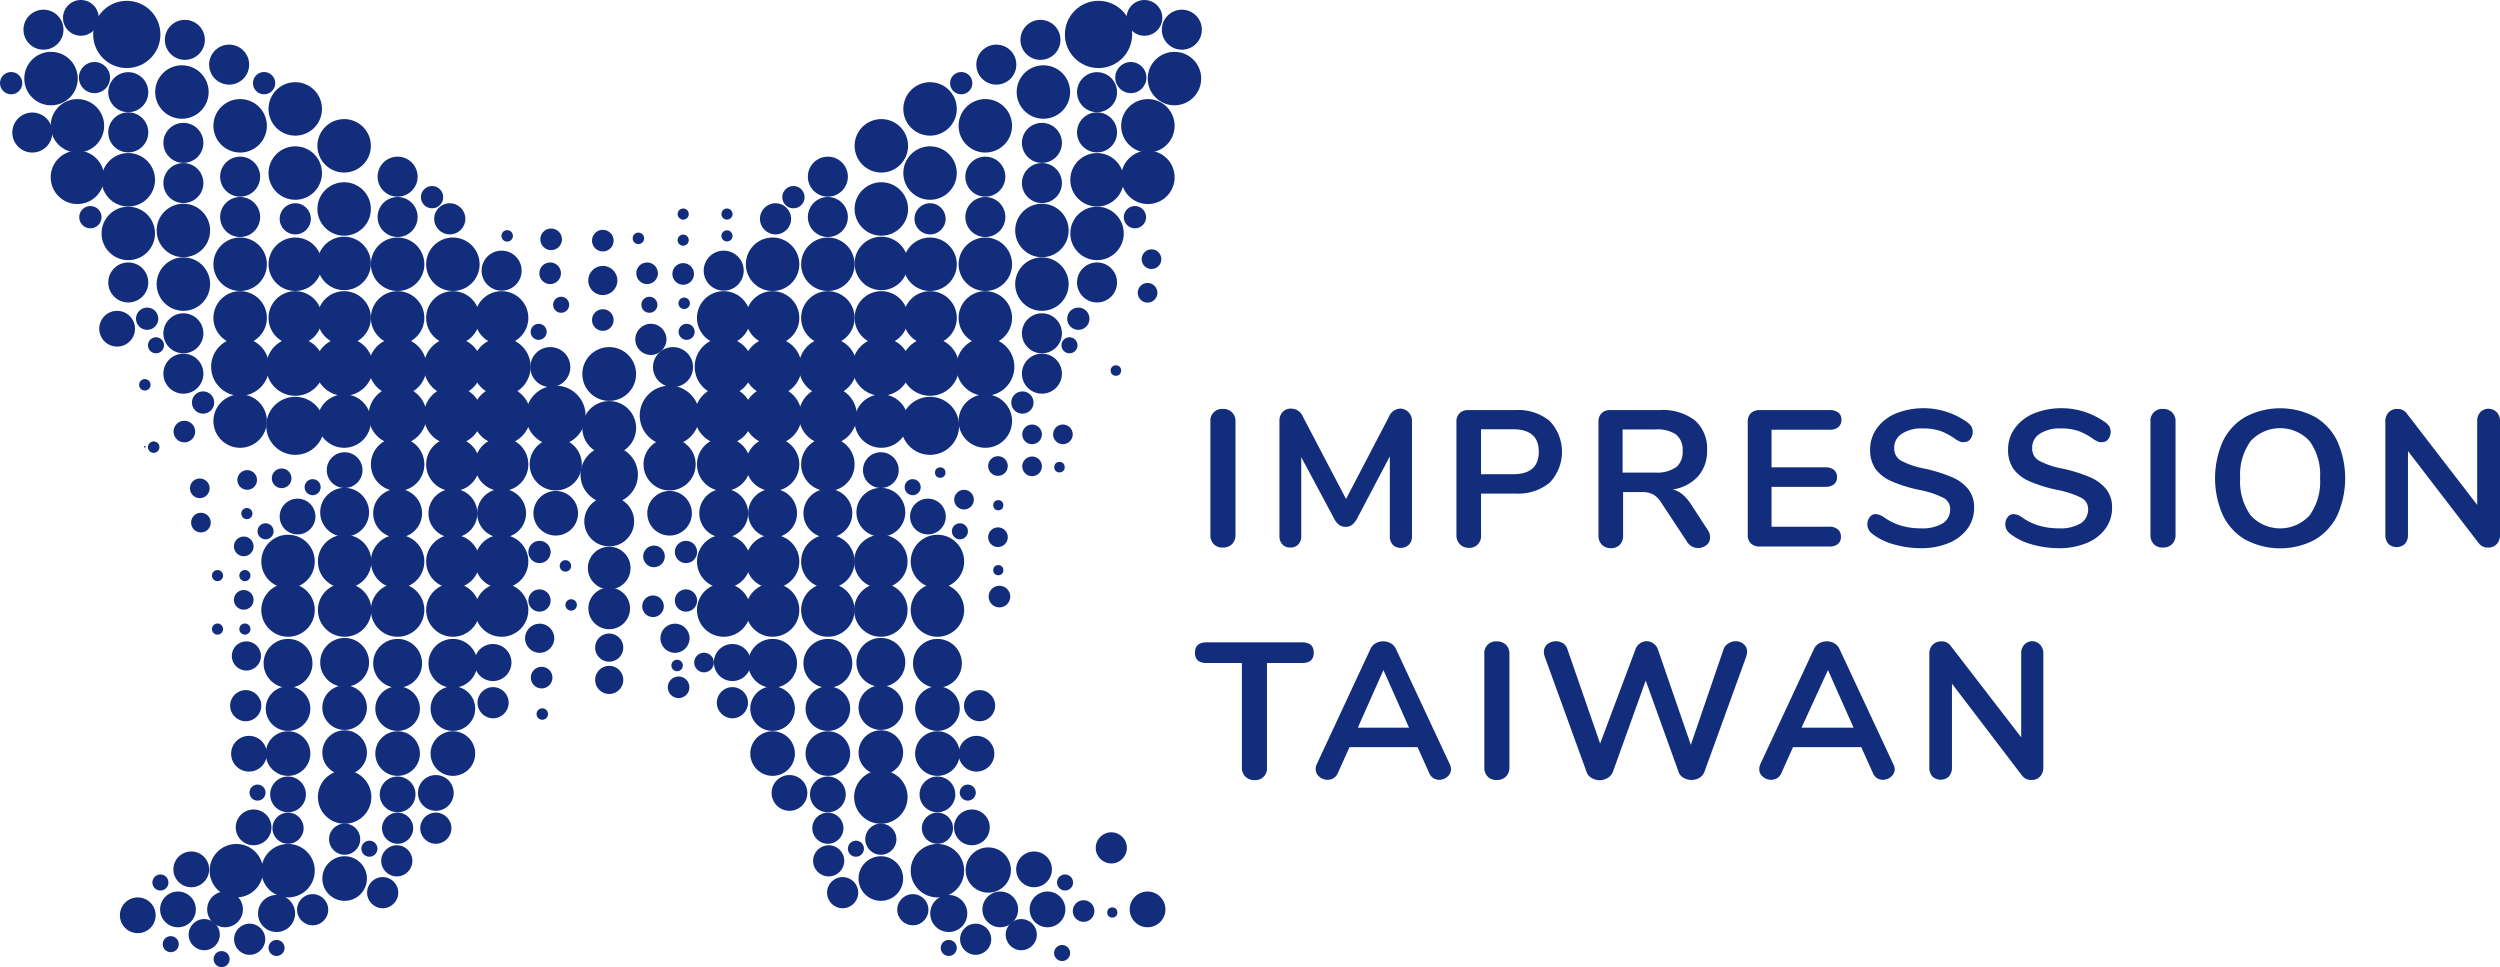 <svg xmlns="http://www.w3.org/2000/svg" viewBox="0 0 152.41 58.96"><defs><style>.cls-1{fill:#122d7c;}</style></defs><title>資產 1</title><g id="圖層_2" data-name="圖層 2"><g id="homepage"><path class="cls-1" d="M74,33.18a.76.76,0,0,1-.21-.55V25.69a.71.71,0,0,1,.76-.76.76.76,0,0,1,.56.21.74.74,0,0,1,.21.55v6.93a.76.76,0,0,1-.21.55.75.75,0,0,1-.56.21A.73.73,0,0,1,74,33.18Z"/><path class="cls-1" d="M85.88,25.14a.76.76,0,0,1,.2.55v7a.7.7,0,0,1-.19.52.67.67,0,0,1-.5.19.63.63,0,0,1-.48-.19.73.73,0,0,1-.18-.52V27.82l-2,3.8a1.18,1.18,0,0,1-.31.38.63.63,0,0,1-.39.12.65.65,0,0,1-.39-.12,1.08,1.08,0,0,1-.31-.39l-2-3.74v4.81a.72.72,0,0,1-.18.51.64.64,0,0,1-.49.19.63.63,0,0,1-.48-.19.73.73,0,0,1-.18-.52v-7a.77.77,0,0,1,.19-.55.69.69,0,0,1,.53-.21.79.79,0,0,1,.72.51l2.62,5,2.61-5a.78.78,0,0,1,.7-.51A.71.71,0,0,1,85.88,25.14Z"/><path class="cls-1" d="M89,33.18a.76.76,0,0,1-.21-.56V25.72a.7.7,0,0,1,.19-.53A.74.74,0,0,1,89.5,25h2.9a3,3,0,0,1,2.08.67,2.73,2.73,0,0,1,0,3.75,3,3,0,0,1-2.08.67H90.29v2.54a.71.71,0,0,1-.77.77A.74.74,0,0,1,89,33.18Zm3.24-4.27q1.57,0,1.57-1.37t-1.57-1.37H90.29v2.74Z"/><path class="cls-1" d="M104.25,32.78a.55.55,0,0,1-.22.45.79.79,0,0,1-.51.18.77.77,0,0,1-.65-.35l-1.57-2.38a1.53,1.53,0,0,0-.5-.53,1.38,1.38,0,0,0-.69-.15H98.95v2.65a.77.77,0,0,1-.2.56.72.72,0,0,1-.54.21.74.74,0,0,1-.55-.21.76.76,0,0,1-.21-.56V25.72a.7.7,0,0,1,.19-.53.74.74,0,0,1,.54-.19h3a3.23,3.23,0,0,1,2.15.63,2.27,2.27,0,0,1,.74,1.82,2.31,2.31,0,0,1-.55,1.59,2.6,2.6,0,0,1-1.55.8,1.49,1.49,0,0,1,.6.3,2.61,2.61,0,0,1,.51.59l1.07,1.64A.75.75,0,0,1,104.25,32.78Zm-2.07-4.29a1.21,1.21,0,0,0,.4-1,1.19,1.19,0,0,0-.4-1,2.06,2.06,0,0,0-1.26-.31h-2v2.63h2A2,2,0,0,0,102.18,28.48Z"/><path class="cls-1" d="M106.74,33.13a.7.7,0,0,1-.19-.53V25.72a.7.7,0,0,1,.19-.53.74.74,0,0,1,.54-.19h4.26a.82.82,0,0,1,.53.15.53.53,0,0,1,.19.44.56.56,0,0,1-.19.45.8.8,0,0,1-.53.16H108v2.29h3.27a.82.82,0,0,1,.53.15.55.55,0,0,1,.19.45.53.53,0,0,1-.19.44.82.82,0,0,1-.53.15H108v2.43h3.51a.8.8,0,0,1,.53.16.56.56,0,0,1,.19.46.53.53,0,0,1-.19.44.82.82,0,0,1-.53.15h-4.26A.74.74,0,0,1,106.74,33.13Z"/><path class="cls-1" d="M115.43,33.18a3.79,3.79,0,0,1-1.32-.66.72.72,0,0,1-.12-1,.44.44,0,0,1,.35-.18,1,1,0,0,1,.48.17,3.54,3.54,0,0,0,1.06.53,4.28,4.28,0,0,0,1.23.17,2.42,2.42,0,0,0,1.32-.3,1,1,0,0,0,.46-.88.76.76,0,0,0-.43-.69,5.73,5.73,0,0,0-1.43-.47,8.5,8.5,0,0,1-1.69-.52,2.39,2.39,0,0,1-1-.76,2,2,0,0,1-.33-1.17,2.2,2.2,0,0,1,.41-1.31,2.73,2.73,0,0,1,1.15-.9,4.57,4.57,0,0,1,4.41.57.91.91,0,0,1,.22.25.74.74,0,0,1-.08.74.44.44,0,0,1-.35.18.65.65,0,0,1-.22,0l-.27-.13a4,4,0,0,0-.94-.53,3.19,3.19,0,0,0-1.12-.17,2.19,2.19,0,0,0-1.27.32,1,1,0,0,0-.47.9.83.83,0,0,0,.41.74,4.84,4.84,0,0,0,1.4.48,9.4,9.4,0,0,1,1.71.53,2.53,2.53,0,0,1,1,.74,1.78,1.78,0,0,1,.35,1.12,2.14,2.14,0,0,1-.41,1.29,2.66,2.66,0,0,1-1.15.87,4.31,4.31,0,0,1-1.69.31A6,6,0,0,1,115.43,33.18Z"/><path class="cls-1" d="M123.84,33.18a3.79,3.79,0,0,1-1.32-.66.72.72,0,0,1-.12-1,.44.44,0,0,1,.35-.18,1,1,0,0,1,.48.17,3.54,3.54,0,0,0,1.06.53,4.28,4.28,0,0,0,1.23.17,2.42,2.42,0,0,0,1.32-.3,1,1,0,0,0,.46-.88.76.76,0,0,0-.43-.69,5.73,5.73,0,0,0-1.43-.47,8.5,8.5,0,0,1-1.69-.52,2.39,2.39,0,0,1-1-.76,2,2,0,0,1-.33-1.17,2.2,2.2,0,0,1,.41-1.31,2.73,2.73,0,0,1,1.15-.9,4.57,4.57,0,0,1,4.41.57.91.91,0,0,1,.22.25.74.74,0,0,1-.08.74.44.44,0,0,1-.35.18.65.65,0,0,1-.22,0l-.27-.13a4,4,0,0,0-.94-.53,3.19,3.19,0,0,0-1.12-.17,2.19,2.19,0,0,0-1.27.32,1,1,0,0,0-.47.9.83.83,0,0,0,.41.74,4.84,4.84,0,0,0,1.4.48,9.4,9.4,0,0,1,1.71.53,2.53,2.53,0,0,1,1,.74,1.78,1.78,0,0,1,.35,1.12,2.14,2.14,0,0,1-.41,1.29,2.66,2.66,0,0,1-1.15.87,4.31,4.31,0,0,1-1.69.31A6,6,0,0,1,123.84,33.18Z"/><path class="cls-1" d="M131.31,33.18a.76.76,0,0,1-.21-.55V25.69a.71.71,0,0,1,.76-.76.76.76,0,0,1,.56.21.74.74,0,0,1,.21.55v6.93a.76.76,0,0,1-.21.55.75.75,0,0,1-.56.21A.73.73,0,0,1,131.31,33.18Z"/><path class="cls-1" d="M136.9,32.91a3.47,3.47,0,0,1-1.38-1.49,5.57,5.57,0,0,1,0-4.53,3.43,3.43,0,0,1,1.38-1.48,4.54,4.54,0,0,1,4.22,0,3.45,3.45,0,0,1,1.37,1.48,5.57,5.57,0,0,1,0,4.53,3.48,3.48,0,0,1-1.38,1.49,4.51,4.51,0,0,1-4.2,0Zm3.9-1.49a3.51,3.51,0,0,0,.64-2.27,3.49,3.49,0,0,0-.64-2.26,2.44,2.44,0,0,0-3.59,0,3.48,3.48,0,0,0-.64,2.26,3.51,3.51,0,0,0,.64,2.27,2.43,2.43,0,0,0,3.59,0Z"/><path class="cls-1" d="M152.22,25.14a.77.77,0,0,1,.19.55v6.93a.78.78,0,0,1-.2.55.68.68,0,0,1-.52.21.67.67,0,0,1-.58-.27l-4.31-5.61v5.11a.8.8,0,0,1-.19.55.74.74,0,0,1-1,0,.8.8,0,0,1-.19-.55V25.69a.75.75,0,0,1,.2-.55.71.71,0,0,1,.53-.21.66.66,0,0,1,.57.27l4.3,5.58v-5.1a.77.77,0,0,1,.19-.55.67.67,0,0,1,.51-.21A.69.69,0,0,1,152.22,25.14Z"/><path class="cls-1" d="M75.92,47.34a.74.74,0,0,1-.21-.55V40.42H73.56q-.71,0-.71-.63t.71-.63h5.82q.71,0,.71.63t-.71.63H77.24v6.38a.71.71,0,0,1-.76.76A.76.76,0,0,1,75.92,47.34Z"/><path class="cls-1" d="M88.46,46.89a.59.59,0,0,1-.22.46.74.74,0,0,1-.5.19.65.65,0,0,1-.61-.41l-.71-1.58H82.27l-.71,1.58a.67.67,0,0,1-.26.31.69.69,0,0,1-.37.1.75.75,0,0,1-.5-.19.58.58,0,0,1-.22-.46.73.73,0,0,1,.07-.31l3.26-7a.76.76,0,0,1,.32-.36.94.94,0,0,1,.93,0,.76.76,0,0,1,.32.36l3.27,7A.73.73,0,0,1,88.46,46.89Zm-5.68-2.53H85.9l-1.56-3.51Z"/><path class="cls-1" d="M90.7,47.35a.76.76,0,0,1-.21-.55V39.86a.71.71,0,0,1,.76-.76.76.76,0,0,1,.56.21.74.74,0,0,1,.21.55v6.93a.76.76,0,0,1-.21.55.75.75,0,0,1-.56.21A.73.73,0,0,1,90.7,47.35Z"/><path class="cls-1" d="M105.4,39.21a.74.74,0,0,1,.41-.12.73.73,0,0,1,.49.18.59.59,0,0,1,.21.47,1.2,1.2,0,0,1-.06.31l-2.54,7a.73.73,0,0,1-.31.37.92.92,0,0,1-.48.13,1,1,0,0,1-.48-.13.67.67,0,0,1-.31-.37l-2-5.56-2,5.56a.73.73,0,0,1-.31.37.94.94,0,0,1-1,0,.67.67,0,0,1-.3-.37l-2.54-7a1,1,0,0,1-.06-.31.58.58,0,0,1,.22-.47.83.83,0,0,1,.94-.06.66.66,0,0,1,.27.35l2,5.77L99.7,39.6a.75.75,0,0,1,.27-.37.7.7,0,0,1,.41-.14.72.72,0,0,1,.42.14.74.74,0,0,1,.28.38l2,5.8,2-5.84A.67.67,0,0,1,105.4,39.21Z"/><path class="cls-1" d="M115.51,46.89a.59.59,0,0,1-.22.46.74.74,0,0,1-.5.19.65.65,0,0,1-.61-.41l-.71-1.58h-4.16l-.71,1.58a.67.67,0,0,1-.26.31.69.69,0,0,1-.37.1.75.75,0,0,1-.5-.19.58.58,0,0,1-.22-.46.73.73,0,0,1,.07-.31l3.26-7a.76.76,0,0,1,.32-.36.94.94,0,0,1,.93,0,.76.76,0,0,1,.32.36l3.27,7A.73.73,0,0,1,115.51,46.89Zm-5.68-2.53H113l-1.56-3.51Z"/><path class="cls-1" d="M124.38,39.31a.77.77,0,0,1,.19.55v6.93a.78.78,0,0,1-.2.55.68.68,0,0,1-.52.21.67.67,0,0,1-.58-.27L119,41.68v5.11a.8.8,0,0,1-.19.55.74.74,0,0,1-1,0,.8.8,0,0,1-.19-.55V39.86a.75.75,0,0,1,.2-.55.71.71,0,0,1,.53-.21.66.66,0,0,1,.57.27l4.3,5.58v-5.1a.77.77,0,0,1,.19-.55.67.67,0,0,1,.51-.21A.69.69,0,0,1,124.38,39.31Z"/><circle class="cls-1" cx="33.54" cy="16.66" r="0.66"/><circle class="cls-1" cx="36.75" cy="17.1" r="0.89"/><circle class="cls-1" cx="32.9" cy="38.91" r="0.89"/><circle class="cls-1" cx="41.15" cy="38.91" r="0.89"/><circle class="cls-1" cx="39.45" cy="16.66" r="0.66"/><circle class="cls-1" cx="36.75" cy="14.67" r="0.66"/><circle class="cls-1" cx="33.6" cy="14.59" r="0.66"/><circle class="cls-1" cx="30.92" cy="14.38" r="0.35"/><circle class="cls-1" cx="38.92" cy="14.53" r="0.35"/><circle class="cls-1" cx="33.02" cy="41.31" r="0.66"/><circle class="cls-1" cx="41.37" cy="41.9" r="0.66"/><circle class="cls-1" cx="15.02" cy="39.99" r="0.89"/><circle class="cls-1" cx="11.24" cy="26.31" r="0.66"/><circle class="cls-1" cx="39.81" cy="36.96" r="0.66"/><circle class="cls-1" cx="39.87" cy="33.92" r="0.66"/><circle class="cls-1" cx="60.93" cy="36.37" r="0.66"/><circle class="cls-1" cx="8.83" cy="23.46" r="0.35"/><circle class="cls-1" cx="34.82" cy="36.88" r="0.35"/><circle class="cls-1" cx="33.06" cy="43.53" r="0.35"/><circle class="cls-1" cx="41.71" cy="18.49" r="0.35"/><circle class="cls-1" cx="41.28" cy="40.57" r="0.35"/><circle class="cls-1" cx="9.37" cy="27.26" r="0.35"/><circle class="cls-1" cx="34.47" cy="34.5" r="0.35"/><circle class="cls-1" cx="41.65" cy="14.64" r="0.34"/><circle class="cls-1" cx="15.05" cy="31.31" r="0.34"/><circle class="cls-1" cx="14.93" cy="35.09" r="0.34"/><circle class="cls-1" cx="13.26" cy="35.09" r="0.34"/><circle class="cls-1" cx="41.65" cy="13.05" r="0.34"/><circle class="cls-1" cx="44.32" cy="13.05" r="0.34"/><circle class="cls-1" cx="44.32" cy="14.38" r="0.34"/><circle class="cls-1" cx="41.65" cy="16.7" r="0.66"/><circle class="cls-1" cx="36.75" cy="19.51" r="0.66"/><circle class="cls-1" cx="17.17" cy="29.16" r="0.6"/><circle class="cls-1" cx="41.65" cy="16.55" r="0.06"/><circle class="cls-1" cx="42.92" cy="40.39" r="0.6"/><circle class="cls-1" cx="70.2" cy="15.8" r="0.6"/><circle class="cls-1" cx="60.84" cy="28.41" r="0.6"/><circle class="cls-1" cx="60.84" cy="32.75" r="0.6"/><circle class="cls-1" cx="66.06" cy="55.54" r="0.66"/><circle class="cls-1" cx="12.18" cy="29.77" r="0.6"/><circle class="cls-1" cx="14.86" cy="33.31" r="0.6"/><circle class="cls-1" cx="14.93" cy="38.35" r="0.34"/><circle class="cls-1" cx="13.26" cy="38.35" r="0.34"/><circle class="cls-1" cx="14.86" cy="36.57" r="0.6"/><circle class="cls-1" cx="62.92" cy="28.43" r="0.6"/><circle class="cls-1" cx="62.92" cy="26.48" r="0.6"/><circle class="cls-1" cx="64.8" cy="26.48" r="0.6"/><circle class="cls-1" cx="64.59" cy="28.48" r="0.32"/><circle class="cls-1" cx="69.96" cy="17.85" r="0.6"/><circle class="cls-1" cx="15.07" cy="29.26" r="0.6"/><circle class="cls-1" cx="12.25" cy="31.86" r="0.6"/><circle class="cls-1" cx="68.03" cy="22.59" r="0.32"/><circle class="cls-1" cx="57.32" cy="28.81" r="0.32"/><circle class="cls-1" cx="60.86" cy="34.76" r="0.31"/><circle class="cls-1" cx="67.81" cy="55.63" r="0.31"/><circle class="cls-1" cx="60.86" cy="30.8" r="0.31"/><circle class="cls-1" cx="58.77" cy="30.46" r="0.6"/><circle class="cls-1" cx="8.83" cy="27.24" r="0.05"/><circle class="cls-1" cx="58.43" cy="30.37" r="0.05"/><circle class="cls-1" cx="1.97" cy="8.08" r="1.22"/><circle class="cls-1" cx="0.68" cy="5.07" r="0.68"/><circle class="cls-1" cx="2.65" cy="1.81" r="1.22"/><circle class="cls-1" cx="40.82" cy="25.33" r="1.82"/><circle class="cls-1" cx="40.82" cy="28.31" r="1.59"/><circle class="cls-1" cx="40.82" cy="31.29" r="1.36"/><circle class="cls-1" cx="44.65" cy="40.39" r="1.13"/><circle class="cls-1" cx="41.82" cy="33.65" r="0.68"/><circle class="cls-1" cx="58.6" cy="5.07" r="0.68"/><circle class="cls-1" cx="65.74" cy="19.43" r="0.68"/><circle class="cls-1" cx="62.33" cy="24.54" r="0.68"/><circle class="cls-1" cx="69.19" cy="13.24" r="0.68"/><circle class="cls-1" cx="48.37" cy="12.02" r="0.68"/><circle class="cls-1" cx="41.86" cy="20.23" r="0.49"/><circle class="cls-1" cx="52.18" cy="51.74" r="0.49"/><circle class="cls-1" cx="44.12" cy="19.38" r="1.63"/><circle class="cls-1" cx="47.1" cy="19.38" r="1.63"/><circle class="cls-1" cx="44.12" cy="22.36" r="1.77"/><circle class="cls-1" cx="47.1" cy="22.36" r="1.77"/><circle class="cls-1" cx="44.12" cy="25.33" r="1.77"/><circle class="cls-1" cx="47.1" cy="25.33" r="1.77"/><circle class="cls-1" cx="44.12" cy="28.31" r="1.63"/><circle class="cls-1" cx="47.1" cy="28.31" r="1.63"/><circle class="cls-1" cx="44.12" cy="31.29" r="1.49"/><circle class="cls-1" cx="47.1" cy="31.29" r="1.49"/><circle class="cls-1" cx="47.1" cy="43.2" r="1.36"/><circle class="cls-1" cx="48.13" cy="48.34" r="1.09"/><circle class="cls-1" cx="50.52" cy="52.48" r="0.95"/><circle class="cls-1" cx="51.37" cy="54.42" r="0.95"/><circle class="cls-1" cx="50.47" cy="19.38" r="1.63"/><circle class="cls-1" cx="47.1" cy="16.11" r="1.63"/><circle class="cls-1" cx="50.47" cy="16.11" r="1.63"/><circle class="cls-1" cx="50.47" cy="22.36" r="1.77"/><circle class="cls-1" cx="50.47" cy="25.33" r="1.77"/><circle class="cls-1" cx="50.47" cy="28.31" r="1.63"/><circle class="cls-1" cx="50.47" cy="31.29" r="1.49"/><circle class="cls-1" cx="50.47" cy="43.2" r="1.36"/><circle class="cls-1" cx="50.47" cy="48.43" r="1.09"/><circle class="cls-1" cx="39.68" cy="20.69" r="0.95"/><circle class="cls-1" cx="50.47" cy="50.49" r="0.95"/><circle class="cls-1" cx="47.28" cy="13.34" r="0.95"/><circle class="cls-1" cx="57.15" cy="50.49" r="0.95"/><circle class="cls-1" cx="53.7" cy="51.16" r="0.95"/><circle class="cls-1" cx="68.94" cy="4.73" r="0.95"/><circle class="cls-1" cx="55.64" cy="29.7" r="0.49"/><circle class="cls-1" cx="53.7" cy="31.23" r="1.49"/><circle class="cls-1" cx="44.12" cy="34.23" r="1.63"/><circle class="cls-1" cx="47.1" cy="34.23" r="1.63"/><circle class="cls-1" cx="47.1" cy="40.44" r="1.49"/><circle class="cls-1" cx="50.47" cy="34.23" r="1.63"/><circle class="cls-1" cx="53.7" cy="34.23" r="1.63"/><circle class="cls-1" cx="53.7" cy="48.59" r="1.63"/><circle class="cls-1" cx="57.15" cy="53.08" r="1.63"/><circle class="cls-1" cx="60.25" cy="53.04" r="1.38"/><circle class="cls-1" cx="50.47" cy="40.44" r="1.49"/><circle class="cls-1" cx="53.7" cy="40.38" r="1.49"/><circle class="cls-1" cx="53.7" cy="43.14" r="1.36"/><circle class="cls-1" cx="59.53" cy="45.95" r="1.09"/><circle class="cls-1" cx="53.7" cy="28.66" r="1.09"/><circle class="cls-1" cx="56.57" cy="31.49" r="1.09"/><circle class="cls-1" cx="44.65" cy="42.84" r="0.95"/><circle class="cls-1" cx="59" cy="48.32" r="0.49"/><circle class="cls-1" cx="64.75" cy="58.1" r="0.49"/><circle class="cls-1" cx="39.59" cy="18.58" r="0.49"/><circle class="cls-1" cx="34.21" cy="18.58" r="0.49"/><circle class="cls-1" cx="57.15" cy="43.2" r="1.36"/><circle class="cls-1" cx="57.84" cy="55.69" r="1.13"/><circle class="cls-1" cx="47.1" cy="45.94" r="1.36"/><circle class="cls-1" cx="50.47" cy="45.94" r="1.36"/><circle class="cls-1" cx="53.7" cy="45.88" r="1.36"/><circle class="cls-1" cx="53.7" cy="53.56" r="1.36"/><circle class="cls-1" cx="57.15" cy="45.94" r="1.36"/><circle class="cls-1" cx="57.15" cy="48.43" r="1.09"/><circle class="cls-1" cx="59.48" cy="57.26" r="0.95"/><circle class="cls-1" cx="59.72" cy="43.02" r="0.95"/><circle class="cls-1" cx="62.26" cy="56.98" r="0.95"/><circle class="cls-1" cx="57.84" cy="57.79" r="0.49"/><circle class="cls-1" cx="64.93" cy="53.8" r="0.49"/><circle class="cls-1" cx="58.52" cy="32.39" r="0.49"/><circle class="cls-1" cx="65.2" cy="21.05" r="0.49"/><circle class="cls-1" cx="60.98" cy="55.44" r="1.09"/><circle class="cls-1" cx="63.86" cy="55.44" r="1.09"/><circle class="cls-1" cx="69.96" cy="55.44" r="1.09"/><circle class="cls-1" cx="69.77" cy="1.09" r="1.09"/><circle class="cls-1" cx="63.04" cy="53" r="1.09"/><circle class="cls-1" cx="7.14" cy="20.04" r="1.09"/><circle class="cls-1" cx="59.25" cy="50.44" r="1.09"/><circle class="cls-1" cx="55.65" cy="55.46" r="0.95"/><circle class="cls-1" cx="67.75" cy="51.69" r="0.95"/><circle class="cls-1" cx="57.15" cy="34.23" r="1.63"/><circle class="cls-1" cx="41.82" cy="36.61" r="0.68"/><circle class="cls-1" cx="44.12" cy="37.19" r="1.63"/><circle class="cls-1" cx="47.1" cy="37.19" r="1.63"/><circle class="cls-1" cx="50.47" cy="37.19" r="1.63"/><circle class="cls-1" cx="53.7" cy="37.19" r="1.63"/><circle class="cls-1" cx="57.15" cy="37.19" r="1.63"/><circle class="cls-1" cx="57.15" cy="40.44" r="1.49"/><circle class="cls-1" cx="44.12" cy="16.5" r="1.22"/><circle class="cls-1" cx="41.03" cy="22.38" r="1.22"/><circle class="cls-1" cx="33.55" cy="22.38" r="1.22"/><circle class="cls-1" cx="60.74" cy="3.94" r="1.22"/><circle class="cls-1" cx="50.47" cy="13.23" r="1.22"/><circle class="cls-1" cx="50.47" cy="10.77" r="1.22"/><circle class="cls-1" cx="63.43" cy="2.43" r="1.22"/><circle class="cls-1" cx="53.73" cy="19.38" r="1.63"/><circle class="cls-1" cx="53.73" cy="16.06" r="1.63"/><circle class="cls-1" cx="53.73" cy="12.74" r="1.63"/><circle class="cls-1" cx="53.73" cy="8.89" r="1.63"/><circle class="cls-1" cx="53.73" cy="25.67" r="1.63"/><circle class="cls-1" cx="56.7" cy="19.38" r="1.63"/><circle class="cls-1" cx="53.73" cy="22.36" r="1.77"/><circle class="cls-1" cx="56.7" cy="22.36" r="1.77"/><circle class="cls-1" cx="56.7" cy="25.96" r="1.77"/><circle class="cls-1" cx="60.07" cy="19.38" r="1.63"/><circle class="cls-1" cx="60.07" cy="25.67" r="1.63"/><circle class="cls-1" cx="56.7" cy="16.11" r="1.63"/><circle class="cls-1" cx="56.7" cy="10.55" r="1.63"/><circle class="cls-1" cx="56.7" cy="6.64" r="1.63"/><circle class="cls-1" cx="60.07" cy="16.11" r="1.63"/><circle class="cls-1" cx="60.07" cy="7.67" r="1.63"/><circle class="cls-1" cx="69.98" cy="7.67" r="1.63"/><circle class="cls-1" cx="69.98" cy="10.81" r="1.63"/><circle class="cls-1" cx="71.6" cy="4.79" r="1.63"/><circle class="cls-1" cx="63.61" cy="5.61" r="1.63"/><circle class="cls-1" cx="60.07" cy="22.36" r="1.77"/><circle class="cls-1" cx="56.7" cy="13.34" r="0.95"/><circle class="cls-1" cx="72.05" cy="1.81" r="1.22"/><circle class="cls-1" cx="60.07" cy="13.23" r="1.22"/><circle class="cls-1" cx="60.07" cy="10.77" r="1.22"/><circle class="cls-1" cx="63.52" cy="17.32" r="1.63"/><circle class="cls-1" cx="63.52" cy="14.05" r="1.63"/><circle class="cls-1" cx="63.52" cy="11.16" r="1.22"/><circle class="cls-1" cx="63.52" cy="20.32" r="1.22"/><circle class="cls-1" cx="63.52" cy="22.78" r="1.22"/><circle class="cls-1" cx="63.52" cy="8.71" r="1.22"/><circle class="cls-1" cx="66.97" cy="2.1" r="2.05"/><circle class="cls-1" cx="66.88" cy="14.23" r="1.63"/><circle class="cls-1" cx="66.88" cy="10.96" r="1.63"/><circle class="cls-1" cx="66.88" cy="8.07" r="1.22"/><circle class="cls-1" cx="66.88" cy="17.22" r="1.22"/><circle class="cls-1" cx="66.88" cy="5.62" r="1.22"/><circle class="cls-1" cx="33.88" cy="25.33" r="1.82"/><circle class="cls-1" cx="33.88" cy="28.31" r="1.59"/><circle class="cls-1" cx="33.88" cy="31.29" r="1.36"/><circle class="cls-1" cx="30.05" cy="40.39" r="1.13"/><circle class="cls-1" cx="32.89" cy="33.65" r="0.68"/><circle class="cls-1" cx="16.1" cy="5.07" r="0.68"/><circle class="cls-1" cx="8.97" cy="19.43" r="0.68"/><circle class="cls-1" cx="12.38" cy="24.54" r="0.68"/><circle class="cls-1" cx="5.51" cy="13.24" r="0.68"/><circle class="cls-1" cx="26.34" cy="12.02" r="0.68"/><circle class="cls-1" cx="32.84" cy="20.23" r="0.49"/><circle class="cls-1" cx="22.52" cy="51.74" r="0.49"/><circle class="cls-1" cx="30.58" cy="19.38" r="1.63"/><circle class="cls-1" cx="27.61" cy="19.38" r="1.63"/><circle class="cls-1" cx="30.58" cy="22.36" r="1.77"/><circle class="cls-1" cx="27.61" cy="22.36" r="1.77"/><circle class="cls-1" cx="30.58" cy="25.33" r="1.77"/><circle class="cls-1" cx="27.61" cy="25.33" r="1.77"/><circle class="cls-1" cx="30.58" cy="28.31" r="1.63"/><circle class="cls-1" cx="27.61" cy="28.31" r="1.63"/><circle class="cls-1" cx="30.58" cy="31.29" r="1.49"/><circle class="cls-1" cx="27.61" cy="31.29" r="1.49"/><circle class="cls-1" cx="27.61" cy="43.2" r="1.36"/><circle class="cls-1" cx="26.57" cy="48.34" r="1.09"/><circle class="cls-1" cx="24.19" cy="52.48" r="0.95"/><circle class="cls-1" cx="23.33" cy="54.42" r="0.95"/><circle class="cls-1" cx="24.24" cy="19.38" r="1.63"/><circle class="cls-1" cx="27.61" cy="16.11" r="1.63"/><circle class="cls-1" cx="24.24" cy="16.11" r="1.63"/><circle class="cls-1" cx="24.24" cy="22.36" r="1.77"/><circle class="cls-1" cx="24.24" cy="25.33" r="1.77"/><circle class="cls-1" cx="24.24" cy="28.31" r="1.63"/><circle class="cls-1" cx="24.24" cy="31.29" r="1.49"/><circle class="cls-1" cx="24.24" cy="43.2" r="1.36"/><circle class="cls-1" cx="24.24" cy="48.43" r="1.09"/><circle class="cls-1" cx="24.24" cy="50.49" r="0.95"/><circle class="cls-1" cx="27.42" cy="13.34" r="0.95"/><circle class="cls-1" cx="17.56" cy="50.49" r="0.95"/><circle class="cls-1" cx="21.01" cy="51.16" r="0.95"/><circle class="cls-1" cx="5.76" cy="4.73" r="0.95"/><circle class="cls-1" cx="19.06" cy="29.7" r="0.49"/><circle class="cls-1" cx="21.01" cy="31.23" r="1.49"/><circle class="cls-1" cx="30.58" cy="34.23" r="1.63"/><circle class="cls-1" cx="27.61" cy="34.23" r="1.63"/><circle class="cls-1" cx="27.61" cy="40.44" r="1.49"/><circle class="cls-1" cx="24.24" cy="34.23" r="1.63"/><circle class="cls-1" cx="21.01" cy="34.23" r="1.63"/><circle class="cls-1" cx="21.01" cy="48.59" r="1.63"/><circle class="cls-1" cx="17.56" cy="53.08" r="1.63"/><circle class="cls-1" cx="14.41" cy="53.08" r="1.63"/><circle class="cls-1" cx="24.24" cy="40.44" r="1.49"/><circle class="cls-1" cx="21.01" cy="40.38" r="1.49"/><circle class="cls-1" cx="21.01" cy="43.14" r="1.36"/><circle class="cls-1" cx="15.18" cy="45.95" r="1.09"/><circle class="cls-1" cx="21.01" cy="28.66" r="1.09"/><circle class="cls-1" cx="18.14" cy="31.49" r="1.09"/><circle class="cls-1" cx="30.06" cy="42.84" r="0.95"/><circle class="cls-1" cx="15.7" cy="48.32" r="0.49"/><circle class="cls-1" cx="13.51" cy="58.47" r="0.49"/><circle class="cls-1" cx="10.41" cy="57.56" r="0.49"/><circle class="cls-1" cx="17.56" cy="43.2" r="1.36"/><circle class="cls-1" cx="16.86" cy="55.69" r="1.13"/><circle class="cls-1" cx="27.61" cy="45.94" r="1.36"/><circle class="cls-1" cx="24.24" cy="45.94" r="1.36"/><circle class="cls-1" cx="21.01" cy="45.88" r="1.36"/><circle class="cls-1" cx="21.01" cy="53.56" r="1.36"/><circle class="cls-1" cx="17.56" cy="45.94" r="1.36"/><circle class="cls-1" cx="17.56" cy="48.43" r="1.09"/><circle class="cls-1" cx="15.22" cy="57.26" r="0.95"/><circle class="cls-1" cx="14.98" cy="43.02" r="0.95"/><circle class="cls-1" cx="12.45" cy="56.98" r="0.95"/><circle class="cls-1" cx="16.86" cy="57.79" r="0.49"/><circle class="cls-1" cx="9.78" cy="53.8" r="0.49"/><circle class="cls-1" cx="16.19" cy="32.39" r="0.49"/><circle class="cls-1" cx="9.51" cy="21.05" r="0.49"/><circle class="cls-1" cx="13.72" cy="55.44" r="1.09"/><circle class="cls-1" cx="10.85" cy="55.44" r="1.09"/><circle class="cls-1" cx="8.4" cy="55.8" r="1.09"/><circle class="cls-1" cx="4.93" cy="1.09" r="1.09"/><circle class="cls-1" cx="11.66" cy="53" r="1.09"/><circle class="cls-1" cx="15.46" cy="50.44" r="1.09"/><circle class="cls-1" cx="19.06" cy="55.46" r="0.95"/><circle class="cls-1" cx="26.57" cy="50.49" r="0.95"/><circle class="cls-1" cx="17.56" cy="34.23" r="1.63"/><circle class="cls-1" cx="32.89" cy="36.61" r="0.68"/><circle class="cls-1" cx="30.58" cy="37.19" r="1.63"/><circle class="cls-1" cx="27.61" cy="37.19" r="1.63"/><circle class="cls-1" cx="24.24" cy="37.19" r="1.63"/><circle class="cls-1" cx="21.01" cy="37.19" r="1.63"/><circle class="cls-1" cx="17.56" cy="37.19" r="1.63"/><circle class="cls-1" cx="17.56" cy="40.44" r="1.49"/><circle class="cls-1" cx="30.58" cy="16.5" r="1.22"/><circle class="cls-1" cx="13.97" cy="3.94" r="1.22"/><circle class="cls-1" cx="24.24" cy="13.23" r="1.22"/><circle class="cls-1" cx="24.24" cy="10.77" r="1.22"/><circle class="cls-1" cx="11.27" cy="2.43" r="1.22"/><circle class="cls-1" cx="20.98" cy="19.38" r="1.63"/><circle class="cls-1" cx="20.98" cy="16.06" r="1.63"/><circle class="cls-1" cx="20.98" cy="12.74" r="1.63"/><circle class="cls-1" cx="20.98" cy="8.89" r="1.63"/><circle class="cls-1" cx="20.98" cy="25.67" r="1.63"/><circle class="cls-1" cx="18" cy="19.38" r="1.63"/><circle class="cls-1" cx="20.98" cy="22.36" r="1.77"/><circle class="cls-1" cx="18" cy="22.36" r="1.77"/><circle class="cls-1" cx="18" cy="25.96" r="1.77"/><circle class="cls-1" cx="14.64" cy="19.38" r="1.63"/><circle class="cls-1" cx="14.64" cy="25.67" r="1.63"/><circle class="cls-1" cx="18" cy="16.11" r="1.63"/><circle class="cls-1" cx="18" cy="10.55" r="1.63"/><circle class="cls-1" cx="18" cy="6.64" r="1.63"/><circle class="cls-1" cx="14.64" cy="16.11" r="1.63"/><circle class="cls-1" cx="14.64" cy="7.67" r="1.63"/><circle class="cls-1" cx="4.72" cy="7.67" r="1.63"/><circle class="cls-1" cx="4.72" cy="10.81" r="1.63"/><circle class="cls-1" cx="3.11" cy="4.79" r="1.63"/><circle class="cls-1" cx="11.09" cy="5.61" r="1.63"/><circle class="cls-1" cx="14.64" cy="22.36" r="1.77"/><circle class="cls-1" cx="18" cy="13.34" r="0.95"/><circle class="cls-1" cx="14.64" cy="13.23" r="1.22"/><circle class="cls-1" cx="14.64" cy="10.77" r="1.22"/><circle class="cls-1" cx="11.18" cy="17.32" r="1.63"/><circle class="cls-1" cx="11.18" cy="14.05" r="1.63"/><circle class="cls-1" cx="11.18" cy="11.16" r="1.22"/><circle class="cls-1" cx="11.18" cy="20.32" r="1.22"/><circle class="cls-1" cx="11.18" cy="22.78" r="1.22"/><circle class="cls-1" cx="11.18" cy="8.71" r="1.22"/><circle class="cls-1" cx="7.73" cy="2.1" r="2.05"/><circle class="cls-1" cx="7.82" cy="14.23" r="1.63"/><circle class="cls-1" cx="7.82" cy="10.96" r="1.63"/><circle class="cls-1" cx="7.82" cy="8.07" r="1.22"/><circle class="cls-1" cx="7.82" cy="17.22" r="1.22"/><circle class="cls-1" cx="7.82" cy="5.62" r="1.22"/><circle class="cls-1" cx="37.14" cy="26.09" r="1.55"/><circle class="cls-1" cx="37.14" cy="28.94" r="1.75"/><circle class="cls-1" cx="37.14" cy="31.79" r="1.52"/><circle class="cls-1" cx="37.14" cy="34.63" r="1.3"/><circle class="cls-1" cx="37.14" cy="22.91" r="0.86"/><circle class="cls-1" cx="37.14" cy="39.48" r="0.86"/><circle class="cls-1" cx="37.14" cy="41.45" r="0.86"/><circle class="cls-1" cx="37.14" cy="26.09" r="1.64"/><circle class="cls-1" cx="37.14" cy="22.8" r="1.64"/><circle class="cls-1" cx="37.14" cy="28.94" r="1.68"/><circle class="cls-1" cx="37.14" cy="31.79" r="1.48"/><circle class="cls-1" cx="37.14" cy="34.63" r="1.27"/><circle class="cls-1" cx="37.14" cy="37.09" r="1.27"/></g></g></svg>